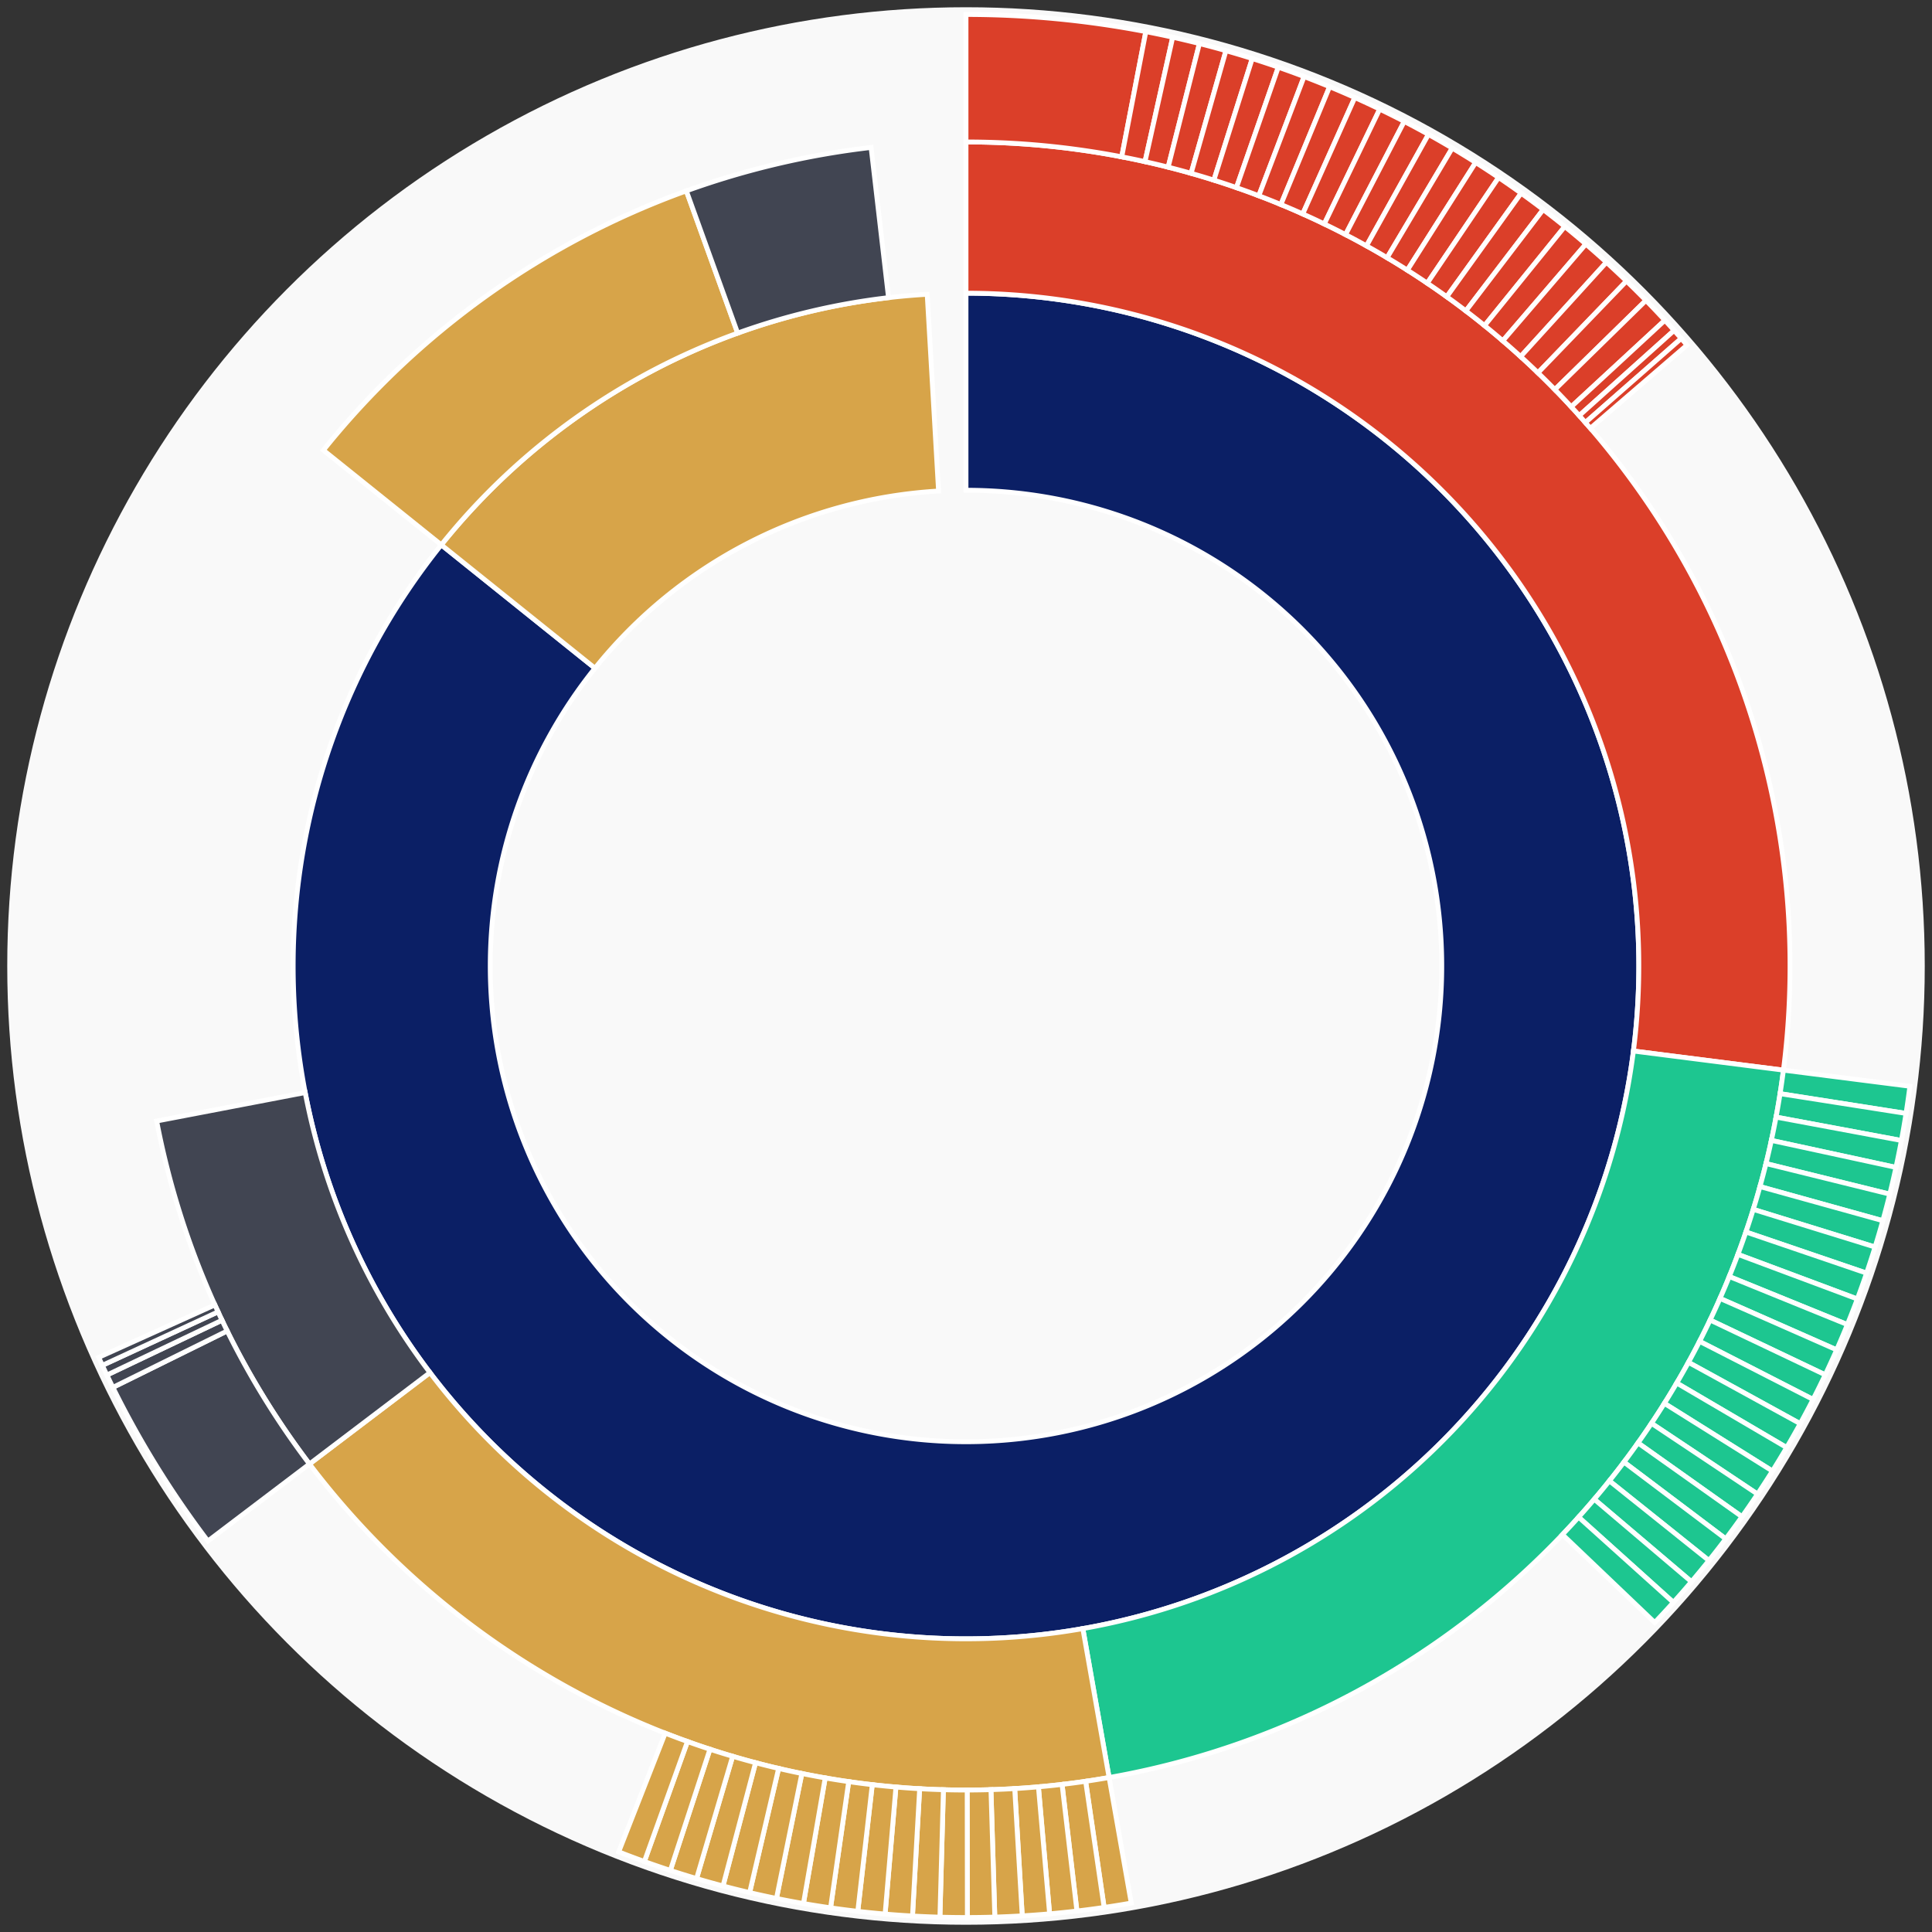 <svg xmlns="http://www.w3.org/2000/svg" width="400" height="400" id="block-7901175"><rect width="100%" height="100%" fill="#333333" stroke="none"/><g id="burst-container" transform="translate(200,200)"><circle r="197" style="fill: #f9f9f9; stroke: #f9f9f9; stroke-width: 3; opacity: 1;" id="circle-base"></circle><path display="none" d="M6.031385485800715e-15,-98.5A98.5,98.5,0,1,1,-6.031385485800715e-15,98.5A98.5,98.5,0,1,1,6.031385485800715e-15,-98.5Z" fill-rule="evenodd" id="p-type-root" style="stroke: #fff; opacity: 1;"></path><path d="M8.529667153919608e-15,-139.3A139.3,139.3,0,1,1,-108.635,-87.195L-76.816,-61.656A98.5,98.5,0,1,0,6.031385485800715e-15,-98.5Z" fill-rule="evenodd" style="fill: #0B1F65; stroke: #fff; opacity: 1;" id="p-type-data"></path><path d="M-108.635,-87.195A139.3,139.3,0,0,1,-8.034,-139.068L-5.681,-98.336A98.5,98.5,0,0,0,-76.816,-61.656Z" fill-rule="evenodd" style="fill: #D7A449; stroke: #fff; opacity: 1;" id="p-type-value"></path><path d="M1.0446666101440332e-14,-170.607A170.607,170.607,0,0,1,169.239,21.559L138.183,17.603A139.3,139.3,0,0,0,8.529667153919608e-15,-139.3Z" fill-rule="evenodd" style="fill: #DB3F29; stroke: #fff; opacity: 1;" id="p-type-functions"></path><path d="M169.239,21.559A170.607,170.607,0,0,1,29.629,168.015L24.192,137.183A139.3,139.3,0,0,0,138.183,17.603Z" fill-rule="evenodd" style="fill: #1DC690; stroke: #fff; opacity: 1;" id="p-type-logs"></path><path d="M29.629,168.015A170.607,170.607,0,0,1,-135.928,103.104L-110.985,84.184A139.3,139.3,0,0,0,24.192,137.183Z" fill-rule="evenodd" style="fill: #D7A449; stroke: #fff; opacity: 1;" id="p-type-tokenTransfers"></path><path d="M-135.928,103.104A170.607,170.607,0,0,1,-167.561,32.094L-136.813,26.204A139.3,139.3,0,0,0,-110.985,84.184Z" fill-rule="evenodd" style="fill: #414552; stroke: #fff; opacity: 1;" id="p-type-ether"></path><path d="M-133.05,-106.792A170.607,170.607,0,0,1,-57.897,-160.483L-47.273,-131.033A139.3,139.3,0,0,0,-108.635,-87.195Z" fill-rule="evenodd" style="fill: #D7A449; stroke: #fff; opacity: 1;" id="p-type-tokenTransfers"></path><path d="M-57.897,-160.483A170.607,170.607,0,0,1,-19.646,-169.472L-16.041,-138.373A139.3,139.3,0,0,0,-47.273,-131.033Z" fill-rule="evenodd" style="fill: #414552; stroke: #fff; opacity: 1;" id="p-type-ether"></path><path d="M1.206277097160143e-14,-197A197,197,0,0,1,37.233,-193.45L32.244,-167.532A170.607,170.607,0,0,0,1.0446666101440332e-14,-170.607Z" fill-rule="evenodd" style="fill: #DB3F29; stroke: #fff; opacity: 1;" id="p-type-functions"></path><path d="M37.233,-193.45A197,197,0,0,1,42.798,-192.295L37.064,-166.532A170.607,170.607,0,0,0,32.244,-167.532Z" fill-rule="evenodd" style="fill: #DB3F29; stroke: #fff; opacity: 1;" id="p-type-functions"></path><path d="M42.798,-192.295A197,197,0,0,1,48.328,-190.98L41.853,-165.394A170.607,170.607,0,0,0,37.064,-166.532Z" fill-rule="evenodd" style="fill: #DB3F29; stroke: #fff; opacity: 1;" id="p-type-functions"></path><path d="M48.328,-190.98A197,197,0,0,1,53.817,-189.506L46.607,-164.117A170.607,170.607,0,0,0,41.853,-165.394Z" fill-rule="evenodd" style="fill: #DB3F29; stroke: #fff; opacity: 1;" id="p-type-functions"></path><path d="M53.817,-189.506A197,197,0,0,1,59.262,-187.875L51.322,-162.705A170.607,170.607,0,0,0,46.607,-164.117Z" fill-rule="evenodd" style="fill: #DB3F29; stroke: #fff; opacity: 1;" id="p-type-functions"></path><path d="M59.262,-187.875A197,197,0,0,1,64.657,-186.087L55.995,-161.156A170.607,170.607,0,0,0,51.322,-162.705Z" fill-rule="evenodd" style="fill: #DB3F29; stroke: #fff; opacity: 1;" id="p-type-functions"></path><path d="M64.657,-186.087A197,197,0,0,1,69.999,-184.144L60.621,-159.474A170.607,170.607,0,0,0,55.995,-161.156Z" fill-rule="evenodd" style="fill: #DB3F29; stroke: #fff; opacity: 1;" id="p-type-functions"></path><path d="M69.999,-184.144A197,197,0,0,1,75.282,-182.048L65.196,-157.659A170.607,170.607,0,0,0,60.621,-159.474Z" fill-rule="evenodd" style="fill: #DB3F29; stroke: #fff; opacity: 1;" id="p-type-functions"></path><path d="M75.282,-182.048A197,197,0,0,1,80.503,-179.801L69.717,-155.712A170.607,170.607,0,0,0,65.196,-157.659Z" fill-rule="evenodd" style="fill: #DB3F29; stroke: #fff; opacity: 1;" id="p-type-functions"></path><path d="M80.503,-179.801A197,197,0,0,1,85.656,-177.404L74.18,-153.636A170.607,170.607,0,0,0,69.717,-155.712Z" fill-rule="evenodd" style="fill: #DB3F29; stroke: #fff; opacity: 1;" id="p-type-functions"></path><path d="M85.656,-177.404A197,197,0,0,1,90.739,-174.859L78.582,-151.432A170.607,170.607,0,0,0,74.18,-153.636Z" fill-rule="evenodd" style="fill: #DB3F29; stroke: #fff; opacity: 1;" id="p-type-functions"></path><path d="M90.739,-174.859A197,197,0,0,1,95.745,-172.168L82.918,-149.102A170.607,170.607,0,0,0,78.582,-151.432Z" fill-rule="evenodd" style="fill: #DB3F29; stroke: #fff; opacity: 1;" id="p-type-functions"></path><path d="M95.745,-172.168A197,197,0,0,1,100.672,-169.334L87.185,-146.648A170.607,170.607,0,0,0,82.918,-149.102Z" fill-rule="evenodd" style="fill: #DB3F29; stroke: #fff; opacity: 1;" id="p-type-functions"></path><path d="M100.672,-169.334A197,197,0,0,1,105.516,-166.359L91.379,-144.072A170.607,170.607,0,0,0,87.185,-146.648Z" fill-rule="evenodd" style="fill: #DB3F29; stroke: #fff; opacity: 1;" id="p-type-functions"></path><path d="M105.516,-166.359A197,197,0,0,1,110.271,-163.246L95.497,-141.375A170.607,170.607,0,0,0,91.379,-144.072Z" fill-rule="evenodd" style="fill: #DB3F29; stroke: #fff; opacity: 1;" id="p-type-functions"></path><path d="M110.271,-163.246A197,197,0,0,1,114.935,-159.997L99.536,-138.562A170.607,170.607,0,0,0,95.497,-141.375Z" fill-rule="evenodd" style="fill: #DB3F29; stroke: #fff; opacity: 1;" id="p-type-functions"></path><path d="M114.935,-159.997A197,197,0,0,1,119.502,-156.615L103.492,-135.632A170.607,170.607,0,0,0,99.536,-138.562Z" fill-rule="evenodd" style="fill: #DB3F29; stroke: #fff; opacity: 1;" id="p-type-functions"></path><path d="M119.502,-156.615A197,197,0,0,1,123.971,-153.102L107.362,-132.59A170.607,170.607,0,0,0,103.492,-135.632Z" fill-rule="evenodd" style="fill: #DB3F29; stroke: #fff; opacity: 1;" id="p-type-functions"></path><path d="M123.971,-153.102A197,197,0,0,1,128.336,-149.462L111.142,-129.438A170.607,170.607,0,0,0,107.362,-132.59Z" fill-rule="evenodd" style="fill: #DB3F29; stroke: #fff; opacity: 1;" id="p-type-functions"></path><path d="M128.336,-149.462A197,197,0,0,1,132.595,-145.697L114.83,-126.177A170.607,170.607,0,0,0,111.142,-129.438Z" fill-rule="evenodd" style="fill: #DB3F29; stroke: #fff; opacity: 1;" id="p-type-functions"></path><path d="M132.595,-145.697A197,197,0,0,1,136.743,-141.811L118.423,-122.812A170.607,170.607,0,0,0,114.83,-126.177Z" fill-rule="evenodd" style="fill: #DB3F29; stroke: #fff; opacity: 1;" id="p-type-functions"></path><path d="M136.743,-141.811A197,197,0,0,1,140.777,-137.807L121.916,-119.345A170.607,170.607,0,0,0,118.423,-122.812Z" fill-rule="evenodd" style="fill: #DB3F29; stroke: #fff; opacity: 1;" id="p-type-functions"></path><path d="M140.777,-137.807A197,197,0,0,1,144.694,-133.689L125.309,-115.778A170.607,170.607,0,0,0,121.916,-119.345Z" fill-rule="evenodd" style="fill: #DB3F29; stroke: #fff; opacity: 1;" id="p-type-functions"></path><path d="M144.694,-133.689A197,197,0,0,1,146.607,-131.587L126.966,-113.958A170.607,170.607,0,0,0,125.309,-115.778Z" fill-rule="evenodd" style="fill: #DB3F29; stroke: #fff; opacity: 1;" id="p-type-functions"></path><path d="M146.607,-131.587A197,197,0,0,1,148.079,-129.929L128.24,-112.522A170.607,170.607,0,0,0,126.966,-113.958Z" fill-rule="evenodd" style="fill: #DB3F29; stroke: #fff; opacity: 1;" id="p-type-functions"></path><path d="M148.079,-129.929A197,197,0,0,1,149.272,-128.557L129.273,-111.333A170.607,170.607,0,0,0,128.24,-112.522Z" fill-rule="evenodd" style="fill: #DB3F29; stroke: #fff; opacity: 1;" id="p-type-functions"></path><path d="M195.421,24.895A197,197,0,0,1,194.621,30.522L168.547,26.433A170.607,170.607,0,0,0,169.239,21.559Z" fill-rule="evenodd" style="fill: #1DC690; stroke: #fff; opacity: 1;" id="p-type-logs"></path><path d="M194.621,30.522A197,197,0,0,1,193.66,36.124L167.714,31.284A170.607,170.607,0,0,0,168.547,26.433Z" fill-rule="evenodd" style="fill: #1DC690; stroke: #fff; opacity: 1;" id="p-type-logs"></path><path d="M193.66,36.124A197,197,0,0,1,192.537,41.696L166.742,36.11A170.607,170.607,0,0,0,167.714,31.284Z" fill-rule="evenodd" style="fill: #1DC690; stroke: #fff; opacity: 1;" id="p-type-logs"></path><path d="M192.537,41.696A197,197,0,0,1,191.254,47.233L165.631,40.905A170.607,170.607,0,0,0,166.742,36.11Z" fill-rule="evenodd" style="fill: #1DC690; stroke: #fff; opacity: 1;" id="p-type-logs"></path><path d="M191.254,47.233A197,197,0,0,1,189.812,52.731L164.382,45.666A170.607,170.607,0,0,0,165.631,40.905Z" fill-rule="evenodd" style="fill: #1DC690; stroke: #fff; opacity: 1;" id="p-type-logs"></path><path d="M189.812,52.731A197,197,0,0,1,188.211,58.185L162.996,50.389A170.607,170.607,0,0,0,164.382,45.666Z" fill-rule="evenodd" style="fill: #1DC690; stroke: #fff; opacity: 1;" id="p-type-logs"></path><path d="M188.211,58.185A197,197,0,0,1,186.454,63.59L161.474,55.071A170.607,170.607,0,0,0,162.996,50.389Z" fill-rule="evenodd" style="fill: #1DC690; stroke: #fff; opacity: 1;" id="p-type-logs"></path><path d="M186.454,63.59A197,197,0,0,1,184.542,68.943L159.818,59.706A170.607,170.607,0,0,0,161.474,55.071Z" fill-rule="evenodd" style="fill: #1DC690; stroke: #fff; opacity: 1;" id="p-type-logs"></path><path d="M184.542,68.943A197,197,0,0,1,182.477,74.238L158.029,64.292A170.607,170.607,0,0,0,159.818,59.706Z" fill-rule="evenodd" style="fill: #1DC690; stroke: #fff; opacity: 1;" id="p-type-logs"></path><path d="M182.477,74.238A197,197,0,0,1,180.259,79.471L156.109,68.824A170.607,170.607,0,0,0,158.029,64.292Z" fill-rule="evenodd" style="fill: #1DC690; stroke: #fff; opacity: 1;" id="p-type-logs"></path><path d="M180.259,79.471A197,197,0,0,1,177.891,84.639L154.058,73.299A170.607,170.607,0,0,0,156.109,68.824Z" fill-rule="evenodd" style="fill: #1DC690; stroke: #fff; opacity: 1;" id="p-type-logs"></path><path d="M177.891,84.639A197,197,0,0,1,175.375,89.735L151.88,77.713A170.607,170.607,0,0,0,154.058,73.299Z" fill-rule="evenodd" style="fill: #1DC690; stroke: #fff; opacity: 1;" id="p-type-logs"></path><path d="M175.375,89.735A197,197,0,0,1,172.714,94.757L149.574,82.062A170.607,170.607,0,0,0,151.88,77.713Z" fill-rule="evenodd" style="fill: #1DC690; stroke: #fff; opacity: 1;" id="p-type-logs"></path><path d="M172.714,94.757A197,197,0,0,1,169.908,99.701L147.145,86.343A170.607,170.607,0,0,0,149.574,82.062Z" fill-rule="evenodd" style="fill: #1DC690; stroke: #fff; opacity: 1;" id="p-type-logs"></path><path d="M169.908,99.701A197,197,0,0,1,166.961,104.561L144.593,90.552A170.607,170.607,0,0,0,147.145,86.343Z" fill-rule="evenodd" style="fill: #1DC690; stroke: #fff; opacity: 1;" id="p-type-logs"></path><path d="M166.961,104.561A197,197,0,0,1,163.875,109.334L141.92,94.686A170.607,170.607,0,0,0,144.593,90.552Z" fill-rule="evenodd" style="fill: #1DC690; stroke: #fff; opacity: 1;" id="p-type-logs"></path><path d="M163.875,109.334A197,197,0,0,1,160.653,114.016L139.129,98.741A170.607,170.607,0,0,0,141.92,94.686Z" fill-rule="evenodd" style="fill: #1DC690; stroke: #fff; opacity: 1;" id="p-type-logs"></path><path d="M160.653,114.016A197,197,0,0,1,157.297,118.603L136.223,102.714A170.607,170.607,0,0,0,139.129,98.741Z" fill-rule="evenodd" style="fill: #1DC690; stroke: #fff; opacity: 1;" id="p-type-logs"></path><path d="M157.297,118.603A197,197,0,0,1,153.81,123.092L133.203,106.601A170.607,170.607,0,0,0,136.223,102.714Z" fill-rule="evenodd" style="fill: #1DC690; stroke: #fff; opacity: 1;" id="p-type-logs"></path><path d="M153.81,123.092A197,197,0,0,1,150.194,127.478L130.072,110.399A170.607,170.607,0,0,0,133.203,106.601Z" fill-rule="evenodd" style="fill: #1DC690; stroke: #fff; opacity: 1;" id="p-type-logs"></path><path d="M150.194,127.478A197,197,0,0,1,146.454,131.758L126.833,114.106A170.607,170.607,0,0,0,130.072,110.399Z" fill-rule="evenodd" style="fill: #1DC690; stroke: #fff; opacity: 1;" id="p-type-logs"></path><path d="M146.454,131.758A197,197,0,0,1,142.592,135.928L123.489,117.717A170.607,170.607,0,0,0,126.833,114.106Z" fill-rule="evenodd" style="fill: #1DC690; stroke: #fff; opacity: 1;" id="p-type-logs"></path><path d="M34.213,194.006A197,197,0,0,1,28.601,194.913L24.77,168.799A170.607,170.607,0,0,0,29.629,168.015Z" fill-rule="evenodd" style="fill: #D7A449; stroke: #fff; opacity: 1;" id="p-type-tokenTransfers"></path><path d="M28.601,194.913A197,197,0,0,1,22.966,195.657L19.889,169.444A170.607,170.607,0,0,0,24.77,168.799Z" fill-rule="evenodd" style="fill: #D7A449; stroke: #fff; opacity: 1;" id="p-type-tokenTransfers"></path><path d="M22.966,195.657A197,197,0,0,1,17.312,196.238L14.993,169.947A170.607,170.607,0,0,0,19.889,169.444Z" fill-rule="evenodd" style="fill: #D7A449; stroke: #fff; opacity: 1;" id="p-type-tokenTransfers"></path><path d="M17.312,196.238A197,197,0,0,1,11.644,196.656L10.084,170.309A170.607,170.607,0,0,0,14.993,169.947Z" fill-rule="evenodd" style="fill: #D7A449; stroke: #fff; opacity: 1;" id="p-type-tokenTransfers"></path><path d="M11.644,196.656A197,197,0,0,1,5.966,196.91L5.166,170.529A170.607,170.607,0,0,0,10.084,170.309Z" fill-rule="evenodd" style="fill: #D7A449; stroke: #fff; opacity: 1;" id="p-type-tokenTransfers"></path><path d="M5.966,196.91A197,197,0,0,1,0.283,197L0.245,170.607A170.607,170.607,0,0,0,5.166,170.529Z" fill-rule="evenodd" style="fill: #D7A449; stroke: #fff; opacity: 1;" id="p-type-tokenTransfers"></path><path d="M0.283,197A197,197,0,0,1,-5.401,196.926L-4.677,170.543A170.607,170.607,0,0,0,0.245,170.607Z" fill-rule="evenodd" style="fill: #D7A449; stroke: #fff; opacity: 1;" id="p-type-tokenTransfers"></path><path d="M-5.401,196.926A197,197,0,0,1,-11.08,196.688L-9.595,170.337A170.607,170.607,0,0,0,-4.677,170.543Z" fill-rule="evenodd" style="fill: #D7A449; stroke: #fff; opacity: 1;" id="p-type-tokenTransfers"></path><path d="M-11.08,196.688A197,197,0,0,1,-16.749,196.287L-14.505,169.989A170.607,170.607,0,0,0,-9.595,170.337Z" fill-rule="evenodd" style="fill: #D7A449; stroke: #fff; opacity: 1;" id="p-type-tokenTransfers"></path><path d="M-16.749,196.287A197,197,0,0,1,-22.405,195.722L-19.403,169.5A170.607,170.607,0,0,0,-14.505,169.989Z" fill-rule="evenodd" style="fill: #D7A449; stroke: #fff; opacity: 1;" id="p-type-tokenTransfers"></path><path d="M-22.405,195.722A197,197,0,0,1,-28.042,194.994L-24.285,168.87A170.607,170.607,0,0,0,-19.403,169.5Z" fill-rule="evenodd" style="fill: #D7A449; stroke: #fff; opacity: 1;" id="p-type-tokenTransfers"></path><path d="M-28.042,194.994A197,197,0,0,1,-33.656,194.104L-29.147,168.099A170.607,170.607,0,0,0,-24.285,168.87Z" fill-rule="evenodd" style="fill: #D7A449; stroke: #fff; opacity: 1;" id="p-type-tokenTransfers"></path><path d="M-33.656,194.104A197,197,0,0,1,-39.242,193.052L-33.984,167.188A170.607,170.607,0,0,0,-29.147,168.099Z" fill-rule="evenodd" style="fill: #D7A449; stroke: #fff; opacity: 1;" id="p-type-tokenTransfers"></path><path d="M-39.242,193.052A197,197,0,0,1,-44.795,191.84L-38.793,166.138A170.607,170.607,0,0,0,-33.984,167.188Z" fill-rule="evenodd" style="fill: #D7A449; stroke: #fff; opacity: 1;" id="p-type-tokenTransfers"></path><path d="M-44.795,191.84A197,197,0,0,1,-50.31,190.467L-43.57,164.95A170.607,170.607,0,0,0,-38.793,166.138Z" fill-rule="evenodd" style="fill: #D7A449; stroke: #fff; opacity: 1;" id="p-type-tokenTransfers"></path><path d="M-50.31,190.467A197,197,0,0,1,-55.784,188.937L-48.311,163.624A170.607,170.607,0,0,0,-43.57,164.95Z" fill-rule="evenodd" style="fill: #D7A449; stroke: #fff; opacity: 1;" id="p-type-tokenTransfers"></path><path d="M-55.784,188.937A197,197,0,0,1,-61.212,187.249L-53.011,162.162A170.607,170.607,0,0,0,-48.311,163.624Z" fill-rule="evenodd" style="fill: #D7A449; stroke: #fff; opacity: 1;" id="p-type-tokenTransfers"></path><path d="M-61.212,187.249A197,197,0,0,1,-66.588,185.405L-57.667,160.565A170.607,170.607,0,0,0,-53.011,162.162Z" fill-rule="evenodd" style="fill: #D7A449; stroke: #fff; opacity: 1;" id="p-type-tokenTransfers"></path><path d="M-66.588,185.405A197,197,0,0,1,-71.909,183.407L-62.275,158.835A170.607,170.607,0,0,0,-57.667,160.565Z" fill-rule="evenodd" style="fill: #D7A449; stroke: #fff; opacity: 1;" id="p-type-tokenTransfers"></path><path d="M-156.956,119.054A197,197,0,0,1,-176.628,87.244L-152.964,75.556A170.607,170.607,0,0,0,-135.928,103.104Z" fill-rule="evenodd" style="fill: #414552; stroke: #fff; opacity: 1;" id="p-type-ether"></path><path d="M-176.628,87.244A197,197,0,0,1,-177.868,84.687L-154.038,73.341A170.607,170.607,0,0,0,-152.964,75.556Z" fill-rule="evenodd" style="fill: #414552; stroke: #fff; opacity: 1;" id="p-type-ether"></path><path d="M-177.868,84.687A197,197,0,0,1,-178.81,82.68L-154.854,71.603A170.607,170.607,0,0,0,-154.038,73.341Z" fill-rule="evenodd" style="fill: #414552; stroke: #fff; opacity: 1;" id="p-type-ether"></path><path d="M-178.81,82.68A197,197,0,0,1,-179.566,81.026L-155.508,70.17A170.607,170.607,0,0,0,-154.854,71.603Z" fill-rule="evenodd" style="fill: #414552; stroke: #fff; opacity: 1;" id="p-type-ether"></path></g></svg>